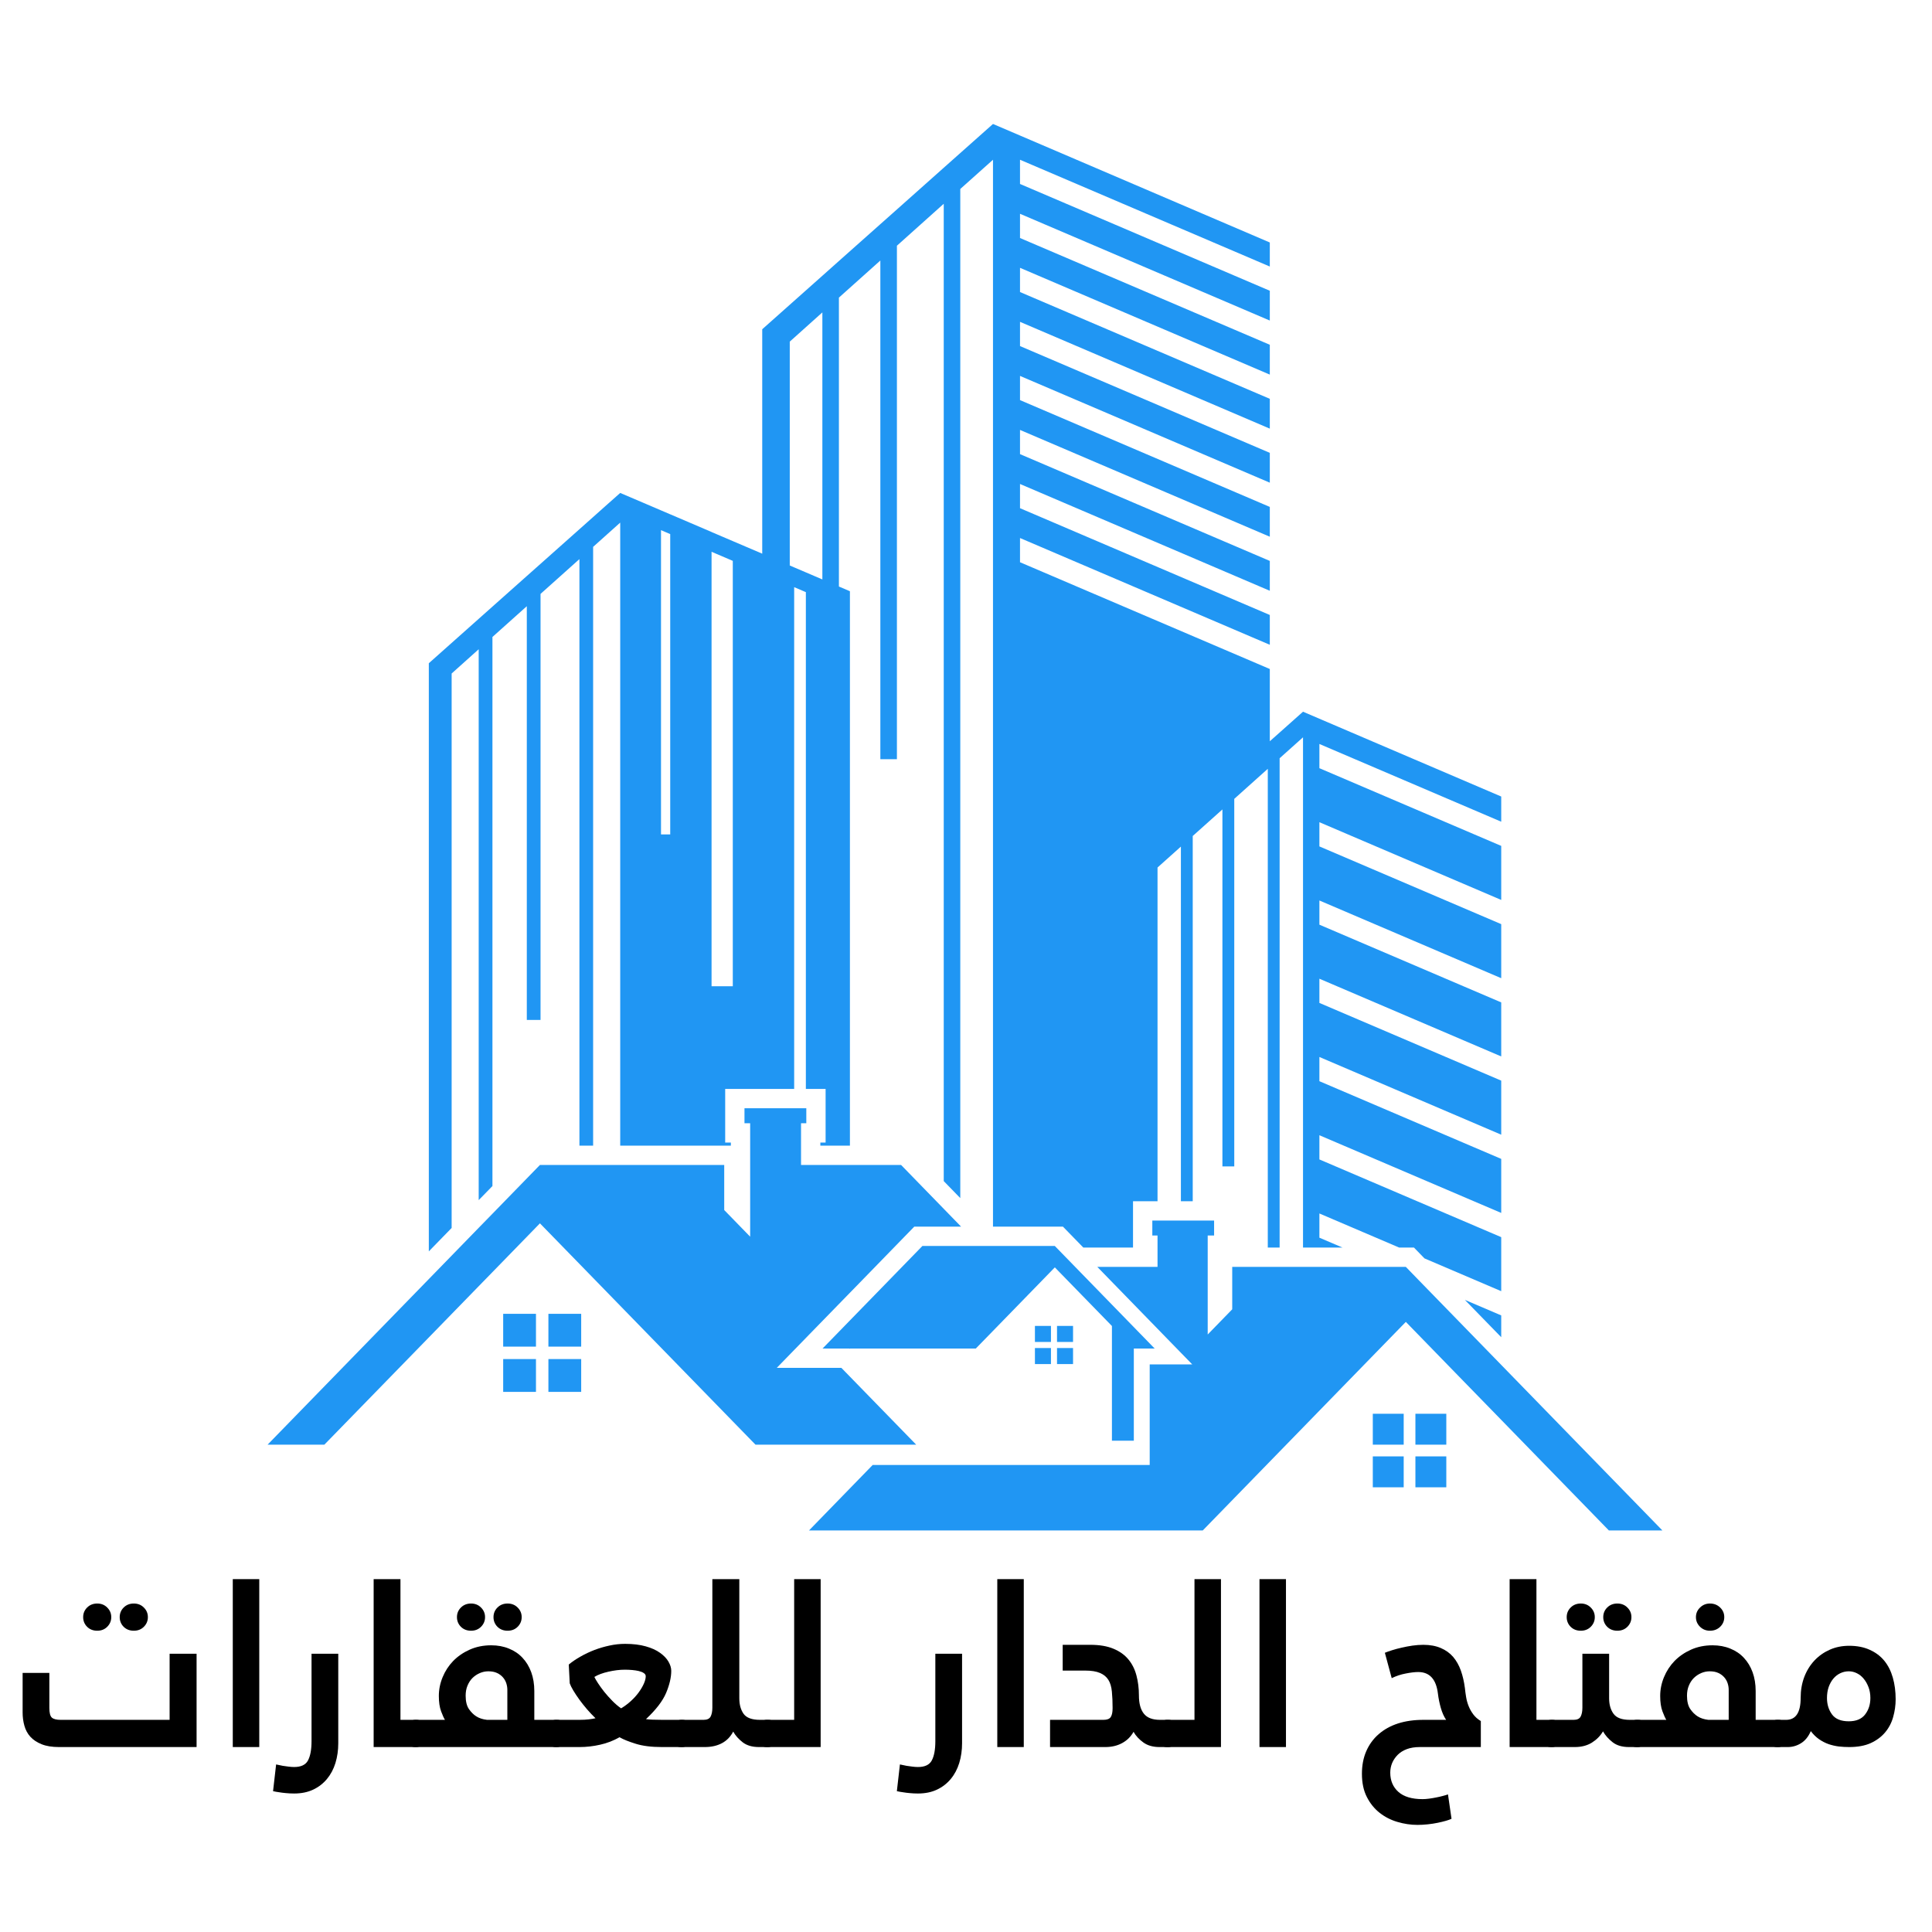 <svg xmlns="http://www.w3.org/2000/svg" xmlns:xlink="http://www.w3.org/1999/xlink" width="500" zoomAndPan="magnify" viewBox="0 0 375 375" height="500" preserveAspectRatio="xMidYMid meet" version="1.0"><defs><g/><clipPath id="015ed32997"><path d="M 83 24.062 L 292 24.062 L 292 251 L 83 251 Z M 83 24.062 " clip-rule="nonzero"/></clipPath><clipPath id="86f89d7344"><path d="M 51.945 215 L 187 215 L 187 281 L 51.945 281 Z M 51.945 215 " clip-rule="nonzero"/></clipPath><clipPath id="bc20eac517"><path d="M 157 236 L 322.695 236 L 322.695 297.062 L 157 297.062 Z M 157 236 " clip-rule="nonzero"/></clipPath></defs><g fill="#000000" fill-opacity="1"><g transform="translate(4.391, 339.102)"><g><path d="M 7.062 0 C 5.719 0 4.594 -0.18 3.688 -0.547 C 2.781 -0.91 2.051 -1.395 1.5 -2 C 0.957 -2.602 0.57 -3.316 0.344 -4.141 C 0.113 -4.961 0 -5.812 0 -6.688 L 0 -14.391 L 5.188 -14.391 L 5.188 -7.594 C 5.188 -6.625 5.352 -5.992 5.688 -5.703 C 6.02 -5.422 6.582 -5.281 7.375 -5.281 L 28.531 -5.281 L 28.531 -18.109 L 33.766 -18.109 L 33.766 0 Z M 11.75 -25.219 C 11.75 -25.945 12.004 -26.566 12.516 -27.078 C 13.035 -27.598 13.691 -27.859 14.484 -27.859 C 15.266 -27.859 15.91 -27.598 16.422 -27.078 C 16.941 -26.566 17.203 -25.945 17.203 -25.219 C 17.203 -24.488 16.941 -23.863 16.422 -23.344 C 15.91 -22.832 15.266 -22.578 14.484 -22.578 C 13.691 -22.578 13.035 -22.832 12.516 -23.344 C 12.004 -23.863 11.75 -24.488 11.75 -25.219 Z M 18.844 -25.219 C 18.844 -25.945 19.098 -26.566 19.609 -27.078 C 20.129 -27.598 20.785 -27.859 21.578 -27.859 C 22.367 -27.859 23.02 -27.598 23.531 -27.078 C 24.051 -26.566 24.312 -25.945 24.312 -25.219 C 24.312 -24.488 24.051 -23.863 23.531 -23.344 C 23.02 -22.832 22.367 -22.578 21.578 -22.578 C 20.785 -22.578 20.129 -22.832 19.609 -23.344 C 19.098 -23.863 18.844 -24.488 18.844 -25.219 Z M 18.844 -25.219 "/></g></g></g><g fill="#000000" fill-opacity="1"><g transform="translate(41.808, 339.102)"><g><path d="M 3.375 -32.594 L 8.516 -32.594 L 8.516 0 L 3.375 0 Z M 3.375 -32.594 "/></g></g></g><g fill="#000000" fill-opacity="1"><g transform="translate(53.688, 339.102)"><g><path d="M 11.969 -0.734 C 11.969 0.629 11.785 1.906 11.422 3.094 C 11.055 4.281 10.508 5.312 9.781 6.188 C 9.051 7.07 8.156 7.766 7.094 8.266 C 6.031 8.766 4.801 9.016 3.406 9.016 C 2.832 9.016 2.301 8.988 1.812 8.938 C 1.332 8.895 0.91 8.844 0.547 8.781 C 0.336 8.75 0.133 8.719 -0.062 8.688 C -0.258 8.656 -0.469 8.613 -0.688 8.562 L -0.094 3.375 L 1.188 3.641 C 1.551 3.703 1.926 3.754 2.312 3.797 C 2.707 3.848 3.07 3.875 3.406 3.875 C 4.75 3.875 5.645 3.445 6.094 2.594 C 6.551 1.738 6.781 0.492 6.781 -1.141 L 6.781 -18.109 L 11.969 -18.109 Z M 11.969 -0.734 "/></g></g></g><g fill="#000000" fill-opacity="1"><g transform="translate(69.119, 339.102)"><g><path d="M 3.406 -32.594 L 8.609 -32.594 L 8.609 -5.281 L 11.703 -5.281 C 12.18 -5.281 12.508 -5.156 12.688 -4.906 C 12.875 -4.664 12.969 -4.379 12.969 -4.047 L 12.969 -1.281 C 12.969 -1.031 12.859 -0.754 12.641 -0.453 C 12.43 -0.148 12.117 0 11.703 0 L 3.406 0 Z M 3.406 -32.594 "/></g></g></g><g fill="#000000" fill-opacity="1"><g transform="translate(80.726, 339.102)"><g><path d="M 22.984 -5.281 L 27.406 -5.281 C 27.883 -5.281 28.207 -5.156 28.375 -4.906 C 28.539 -4.664 28.625 -4.379 28.625 -4.047 L 28.625 -1.281 C 28.625 -1.031 28.523 -0.754 28.328 -0.453 C 28.129 -0.148 27.82 0 27.406 0 L -0.141 0 C -0.617 0 -0.941 -0.117 -1.109 -0.359 C -1.273 -0.609 -1.359 -0.883 -1.359 -1.188 L -1.359 -3.875 C -1.359 -4.207 -1.258 -4.523 -1.062 -4.828 C -0.875 -5.129 -0.566 -5.281 -0.141 -5.281 L 5.641 -5.281 C 5.43 -5.613 5.18 -6.164 4.891 -6.938 C 4.598 -7.719 4.453 -8.711 4.453 -9.922 C 4.453 -11.16 4.695 -12.375 5.188 -13.562 C 5.676 -14.75 6.359 -15.797 7.234 -16.703 C 8.117 -17.609 9.188 -18.344 10.438 -18.906 C 11.695 -19.469 13.086 -19.75 14.609 -19.75 C 15.879 -19.75 17.031 -19.535 18.062 -19.109 C 19.102 -18.691 19.984 -18.094 20.703 -17.312 C 21.43 -16.539 21.992 -15.609 22.391 -14.516 C 22.785 -13.422 22.984 -12.207 22.984 -10.875 Z M 17.75 -5.281 L 17.75 -11.109 C 17.75 -11.535 17.68 -11.957 17.547 -12.375 C 17.41 -12.801 17.191 -13.188 16.891 -13.531 C 16.586 -13.883 16.207 -14.164 15.75 -14.375 C 15.289 -14.594 14.727 -14.703 14.062 -14.703 C 13.488 -14.703 12.938 -14.586 12.406 -14.359 C 11.875 -14.129 11.398 -13.812 10.984 -13.406 C 10.578 -13 10.254 -12.504 10.016 -11.922 C 9.773 -11.348 9.656 -10.695 9.656 -9.969 C 9.656 -8.875 9.863 -8.016 10.281 -7.391 C 10.707 -6.773 11.18 -6.301 11.703 -5.969 C 12.273 -5.602 12.973 -5.375 13.797 -5.281 Z M 7.969 -25.219 C 7.969 -25.945 8.223 -26.566 8.734 -27.078 C 9.254 -27.598 9.91 -27.859 10.703 -27.859 C 11.484 -27.859 12.129 -27.598 12.641 -27.078 C 13.16 -26.566 13.422 -25.945 13.422 -25.219 C 13.422 -24.488 13.16 -23.863 12.641 -23.344 C 12.129 -22.832 11.484 -22.578 10.703 -22.578 C 9.91 -22.578 9.254 -22.832 8.734 -23.344 C 8.223 -23.863 7.969 -24.488 7.969 -25.219 Z M 15.062 -25.219 C 15.062 -25.945 15.316 -26.566 15.828 -27.078 C 16.348 -27.598 17.004 -27.859 17.797 -27.859 C 18.586 -27.859 19.238 -27.598 19.75 -27.078 C 20.27 -26.566 20.531 -25.945 20.531 -25.219 C 20.531 -24.488 20.27 -23.863 19.75 -23.344 C 19.238 -22.832 18.586 -22.578 17.797 -22.578 C 17.004 -22.578 16.348 -22.832 15.828 -23.344 C 15.316 -23.863 15.062 -24.488 15.062 -25.219 Z M 15.062 -25.219 "/></g></g></g><g fill="#000000" fill-opacity="1"><g transform="translate(107.992, 339.102)"><g><path d="M 13.297 -15.016 C 12.285 -15.016 11.219 -14.883 10.094 -14.625 C 8.977 -14.375 8.07 -14.035 7.375 -13.609 C 7.5 -13.336 7.727 -12.941 8.062 -12.422 C 8.395 -11.91 8.801 -11.348 9.281 -10.734 C 9.77 -10.129 10.297 -9.539 10.859 -8.969 C 11.422 -8.395 11.988 -7.91 12.562 -7.516 C 13.227 -7.91 13.859 -8.379 14.453 -8.922 C 15.047 -9.461 15.551 -10.02 15.969 -10.594 C 16.395 -11.176 16.727 -11.738 16.969 -12.281 C 17.219 -12.832 17.344 -13.32 17.344 -13.75 C 17.344 -13.988 17.219 -14.191 16.969 -14.359 C 16.727 -14.523 16.41 -14.656 16.016 -14.75 C 15.629 -14.844 15.195 -14.91 14.719 -14.953 C 14.25 -14.992 13.773 -15.016 13.297 -15.016 Z M -0.141 0 C -0.586 0 -0.898 -0.117 -1.078 -0.359 C -1.266 -0.609 -1.359 -0.883 -1.359 -1.188 L -1.359 -3.875 C -1.359 -4.207 -1.258 -4.523 -1.062 -4.828 C -0.875 -5.129 -0.566 -5.281 -0.141 -5.281 L 4.5 -5.281 C 5.164 -5.281 5.758 -5.312 6.281 -5.375 C 6.801 -5.438 7.238 -5.508 7.594 -5.594 C 7.051 -6.113 6.504 -6.691 5.953 -7.328 C 5.41 -7.961 4.91 -8.594 4.453 -9.219 C 4.004 -9.844 3.613 -10.43 3.281 -10.984 C 2.945 -11.547 2.719 -12.008 2.594 -12.375 L 2.406 -16.016 C 3.07 -16.566 3.832 -17.082 4.688 -17.562 C 5.539 -18.051 6.441 -18.477 7.391 -18.844 C 8.348 -19.207 9.328 -19.492 10.328 -19.703 C 11.328 -19.922 12.332 -20.031 13.344 -20.031 C 14.883 -20.031 16.219 -19.867 17.344 -19.547 C 18.469 -19.234 19.391 -18.816 20.109 -18.297 C 20.836 -17.785 21.383 -17.219 21.75 -16.594 C 22.113 -15.969 22.297 -15.367 22.297 -14.797 C 22.297 -13.516 21.961 -12.082 21.297 -10.5 C 20.629 -8.926 19.328 -7.234 17.391 -5.422 C 18.023 -5.328 19.086 -5.281 20.578 -5.281 L 24.438 -5.281 C 24.926 -5.281 25.258 -5.156 25.438 -4.906 C 25.625 -4.664 25.719 -4.379 25.719 -4.047 L 25.719 -1.281 C 25.719 -1.031 25.617 -0.754 25.422 -0.453 C 25.223 -0.148 24.895 0 24.438 0 L 20.484 0 C 18.453 0 16.754 -0.211 15.391 -0.641 C 14.023 -1.066 12.977 -1.488 12.25 -1.906 C 11.094 -1.238 9.836 -0.754 8.484 -0.453 C 7.141 -0.148 5.812 0 4.5 0 Z M -0.141 0 "/></g></g></g><g fill="#000000" fill-opacity="1"><g transform="translate(132.345, 339.102)"><g><path d="M -0.141 0 C -0.648 0 -0.977 -0.117 -1.125 -0.359 C -1.281 -0.609 -1.359 -0.883 -1.359 -1.188 L -1.359 -3.875 C -1.359 -4.207 -1.258 -4.523 -1.062 -4.828 C -0.875 -5.129 -0.566 -5.281 -0.141 -5.281 L 4.234 -5.281 C 4.898 -5.281 5.348 -5.488 5.578 -5.906 C 5.805 -6.332 5.922 -6.91 5.922 -7.641 L 5.922 -32.594 L 11.156 -32.594 L 11.156 -9.469 C 11.156 -8.25 11.43 -7.242 11.984 -6.453 C 12.547 -5.672 13.602 -5.281 15.156 -5.281 L 16.75 -5.281 C 17.27 -5.281 17.602 -5.156 17.75 -4.906 C 17.906 -4.664 17.984 -4.379 17.984 -4.047 L 17.984 -1.281 C 17.984 -1.031 17.883 -0.754 17.688 -0.453 C 17.488 -0.148 17.176 0 16.75 0 L 14.969 0 C 13.664 0 12.613 -0.305 11.812 -0.922 C 11.008 -1.547 10.395 -2.238 9.969 -3 C 9.445 -2 8.719 -1.25 7.781 -0.75 C 6.844 -0.25 5.734 0 4.453 0 Z M -0.141 0 "/></g></g></g><g fill="#000000" fill-opacity="1"><g transform="translate(148.959, 339.102)"><g><path d="M -0.188 0 C -0.633 0 -0.941 -0.117 -1.109 -0.359 C -1.273 -0.609 -1.359 -0.883 -1.359 -1.188 L -1.359 -3.875 C -1.359 -4.207 -1.266 -4.523 -1.078 -4.828 C -0.898 -5.129 -0.602 -5.281 -0.188 -5.281 L 5.188 -5.281 L 5.188 -32.594 L 10.328 -32.594 L 10.328 0 Z M -0.188 0 "/></g></g></g><g fill="#000000" fill-opacity="1"><g transform="translate(163.389, 339.102)"><g/></g></g><g fill="#000000" fill-opacity="1"><g transform="translate(174.768, 339.102)"><g><path d="M 11.969 -0.734 C 11.969 0.629 11.785 1.906 11.422 3.094 C 11.055 4.281 10.508 5.312 9.781 6.188 C 9.051 7.07 8.156 7.766 7.094 8.266 C 6.031 8.766 4.801 9.016 3.406 9.016 C 2.832 9.016 2.301 8.988 1.812 8.938 C 1.332 8.895 0.91 8.844 0.547 8.781 C 0.336 8.75 0.133 8.719 -0.062 8.688 C -0.258 8.656 -0.469 8.613 -0.688 8.562 L -0.094 3.375 L 1.188 3.641 C 1.551 3.703 1.926 3.754 2.312 3.797 C 2.707 3.848 3.07 3.875 3.406 3.875 C 4.75 3.875 5.645 3.445 6.094 2.594 C 6.551 1.738 6.781 0.492 6.781 -1.141 L 6.781 -18.109 L 11.969 -18.109 Z M 11.969 -0.734 "/></g></g></g><g fill="#000000" fill-opacity="1"><g transform="translate(190.199, 339.102)"><g><path d="M 3.375 -32.594 L 8.516 -32.594 L 8.516 0 L 3.375 0 Z M 3.375 -32.594 "/></g></g></g><g fill="#000000" fill-opacity="1"><g transform="translate(202.08, 339.102)"><g><path d="M 22.984 0 C 21.711 0 20.664 -0.297 19.844 -0.891 C 19.02 -1.484 18.383 -2.172 17.938 -2.953 C 17.414 -2.016 16.676 -1.285 15.719 -0.766 C 14.77 -0.254 13.688 0 12.469 0 L 1.734 0 L 1.734 -5.281 L 12.109 -5.281 C 12.805 -5.281 13.273 -5.461 13.516 -5.828 C 13.754 -6.191 13.875 -6.77 13.875 -7.562 C 13.875 -8.77 13.828 -9.836 13.734 -10.766 C 13.648 -11.691 13.426 -12.445 13.062 -13.031 C 12.695 -13.625 12.156 -14.07 11.438 -14.375 C 10.727 -14.688 9.754 -14.844 8.516 -14.844 L 4.188 -14.844 L 4.188 -19.844 L 9.562 -19.844 C 11.32 -19.844 12.805 -19.594 14.016 -19.094 C 15.234 -18.594 16.207 -17.898 16.938 -17.016 C 17.664 -16.141 18.188 -15.102 18.5 -13.906 C 18.82 -12.707 18.984 -11.41 18.984 -10.016 C 18.984 -8.461 19.301 -7.285 19.938 -6.484 C 20.57 -5.68 21.617 -5.281 23.078 -5.281 L 24.719 -5.281 C 25.164 -5.281 25.477 -5.156 25.656 -4.906 C 25.844 -4.664 25.938 -4.379 25.938 -4.047 L 25.938 -1.281 C 25.938 -1.031 25.836 -0.754 25.641 -0.453 C 25.453 -0.148 25.145 0 24.719 0 Z M 22.984 0 "/></g></g></g><g fill="#000000" fill-opacity="1"><g transform="translate(226.66, 339.102)"><g><path d="M -0.188 0 C -0.633 0 -0.941 -0.117 -1.109 -0.359 C -1.273 -0.609 -1.359 -0.883 -1.359 -1.188 L -1.359 -3.875 C -1.359 -4.207 -1.266 -4.523 -1.078 -4.828 C -0.898 -5.129 -0.602 -5.281 -0.188 -5.281 L 5.188 -5.281 L 5.188 -32.594 L 10.328 -32.594 L 10.328 0 Z M -0.188 0 "/></g></g></g><g fill="#000000" fill-opacity="1"><g transform="translate(241.089, 339.102)"><g><path d="M 3.375 -32.594 L 8.516 -32.594 L 8.516 0 L 3.375 0 Z M 3.375 -32.594 "/></g></g></g><g fill="#000000" fill-opacity="1"><g transform="translate(252.97, 339.102)"><g/></g></g><g fill="#000000" fill-opacity="1"><g transform="translate(264.349, 339.102)"><g><path d="M 11.25 0 C 10.27 0 9.422 0.133 8.703 0.406 C 7.992 0.676 7.406 1.047 6.938 1.516 C 6.469 1.992 6.109 2.523 5.859 3.109 C 5.617 3.703 5.5 4.32 5.5 4.969 C 5.5 6.508 6.02 7.75 7.062 8.688 C 8.113 9.633 9.688 10.109 11.781 10.109 C 12.145 10.109 12.562 10.078 13.031 10.016 C 13.508 9.953 13.973 9.875 14.422 9.781 C 14.879 9.695 15.312 9.598 15.719 9.484 C 16.133 9.379 16.461 9.281 16.703 9.188 L 17.391 13.922 C 17.141 14.047 16.781 14.176 16.312 14.312 C 15.844 14.445 15.305 14.578 14.703 14.703 C 14.098 14.828 13.453 14.926 12.766 15 C 12.086 15.07 11.426 15.109 10.781 15.109 C 9.477 15.109 8.18 14.914 6.891 14.531 C 5.609 14.156 4.457 13.566 3.438 12.766 C 2.414 11.961 1.586 10.938 0.953 9.688 C 0.316 8.445 0 6.945 0 5.188 C 0 3.551 0.281 2.086 0.844 0.797 C 1.406 -0.492 2.207 -1.594 3.25 -2.5 C 4.301 -3.414 5.551 -4.109 7 -4.578 C 8.457 -5.047 10.098 -5.281 11.922 -5.281 L 16.344 -5.281 C 15.914 -5.914 15.57 -6.688 15.312 -7.594 C 15.051 -8.508 14.863 -9.438 14.75 -10.375 C 14.414 -13.164 13.141 -14.562 10.922 -14.562 C 10.285 -14.562 9.488 -14.469 8.531 -14.281 C 7.57 -14.102 6.656 -13.801 5.781 -13.375 L 4.453 -18.297 C 4.816 -18.453 5.285 -18.617 5.859 -18.797 C 6.441 -18.984 7.066 -19.148 7.734 -19.297 C 8.398 -19.453 9.086 -19.582 9.797 -19.688 C 10.516 -19.789 11.223 -19.844 11.922 -19.844 C 13.223 -19.844 14.352 -19.633 15.312 -19.219 C 16.27 -18.812 17.066 -18.238 17.703 -17.5 C 18.336 -16.758 18.836 -15.875 19.203 -14.844 C 19.566 -13.812 19.828 -12.688 19.984 -11.469 C 20.047 -10.863 20.129 -10.254 20.234 -9.641 C 20.336 -9.035 20.504 -8.453 20.734 -7.891 C 20.961 -7.336 21.258 -6.816 21.625 -6.328 C 21.988 -5.836 22.473 -5.41 23.078 -5.047 L 23.078 0 Z M 11.25 0 "/></g></g></g><g fill="#000000" fill-opacity="1"><g transform="translate(289.612, 339.102)"><g><path d="M 3.406 -32.594 L 8.609 -32.594 L 8.609 -5.281 L 11.703 -5.281 C 12.18 -5.281 12.508 -5.156 12.688 -4.906 C 12.875 -4.664 12.969 -4.379 12.969 -4.047 L 12.969 -1.281 C 12.969 -1.031 12.859 -0.754 12.641 -0.453 C 12.43 -0.148 12.117 0 11.703 0 L 3.406 0 Z M 3.406 -32.594 "/></g></g></g><g fill="#000000" fill-opacity="1"><g transform="translate(301.22, 339.102)"><g><path d="M -0.141 0 C -0.648 0 -0.977 -0.117 -1.125 -0.359 C -1.281 -0.609 -1.359 -0.883 -1.359 -1.188 L -1.359 -3.875 C -1.359 -4.207 -1.258 -4.523 -1.062 -4.828 C -0.875 -5.129 -0.566 -5.281 -0.141 -5.281 L 4.234 -5.281 C 4.898 -5.281 5.348 -5.488 5.578 -5.906 C 5.805 -6.332 5.922 -6.91 5.922 -7.641 L 5.922 -18.109 L 11.109 -18.109 L 11.109 -9.469 C 11.109 -8.25 11.395 -7.242 11.969 -6.453 C 12.539 -5.672 13.586 -5.281 15.109 -5.281 L 16.703 -5.281 C 17.223 -5.281 17.555 -5.156 17.703 -4.906 C 17.859 -4.664 17.938 -4.379 17.938 -4.047 L 17.938 -1.281 C 17.938 -1.031 17.836 -0.754 17.641 -0.453 C 17.441 -0.148 17.129 0 16.703 0 L 14.969 0 C 13.633 0 12.566 -0.316 11.766 -0.953 C 10.961 -1.586 10.348 -2.285 9.922 -3.047 C 9.41 -2.172 8.691 -1.441 7.766 -0.859 C 6.836 -0.285 5.734 0 4.453 0 Z M 2.875 -25.219 C 2.875 -25.945 3.129 -26.566 3.641 -27.078 C 4.16 -27.598 4.816 -27.859 5.609 -27.859 C 6.391 -27.859 7.035 -27.598 7.547 -27.078 C 8.066 -26.566 8.328 -25.945 8.328 -25.219 C 8.328 -24.488 8.066 -23.863 7.547 -23.344 C 7.035 -22.832 6.391 -22.578 5.609 -22.578 C 4.816 -22.578 4.16 -22.832 3.641 -23.344 C 3.129 -23.863 2.875 -24.488 2.875 -25.219 Z M 9.969 -25.219 C 9.969 -25.945 10.223 -26.566 10.734 -27.078 C 11.254 -27.598 11.91 -27.859 12.703 -27.859 C 13.492 -27.859 14.145 -27.598 14.656 -27.078 C 15.176 -26.566 15.438 -25.945 15.438 -25.219 C 15.438 -24.488 15.176 -23.863 14.656 -23.344 C 14.145 -22.832 13.492 -22.578 12.703 -22.578 C 11.91 -22.578 11.254 -22.832 10.734 -23.344 C 10.223 -23.863 9.969 -24.488 9.969 -25.219 Z M 9.969 -25.219 "/></g></g></g><g fill="#000000" fill-opacity="1"><g transform="translate(317.789, 339.102)"><g><path d="M 22.984 -5.281 L 27.406 -5.281 C 27.883 -5.281 28.207 -5.156 28.375 -4.906 C 28.539 -4.664 28.625 -4.379 28.625 -4.047 L 28.625 -1.281 C 28.625 -1.031 28.523 -0.754 28.328 -0.453 C 28.129 -0.148 27.82 0 27.406 0 L -0.141 0 C -0.617 0 -0.941 -0.117 -1.109 -0.359 C -1.273 -0.609 -1.359 -0.883 -1.359 -1.188 L -1.359 -3.875 C -1.359 -4.207 -1.258 -4.523 -1.062 -4.828 C -0.875 -5.129 -0.566 -5.281 -0.141 -5.281 L 5.641 -5.281 C 5.43 -5.613 5.18 -6.164 4.891 -6.938 C 4.598 -7.719 4.453 -8.711 4.453 -9.922 C 4.453 -11.16 4.695 -12.375 5.188 -13.562 C 5.676 -14.75 6.359 -15.797 7.234 -16.703 C 8.117 -17.609 9.188 -18.344 10.438 -18.906 C 11.695 -19.469 13.086 -19.75 14.609 -19.75 C 15.879 -19.75 17.031 -19.535 18.062 -19.109 C 19.102 -18.691 19.984 -18.094 20.703 -17.312 C 21.43 -16.539 21.992 -15.609 22.391 -14.516 C 22.785 -13.422 22.984 -12.207 22.984 -10.875 Z M 17.75 -5.281 L 17.75 -11.109 C 17.75 -11.535 17.68 -11.957 17.547 -12.375 C 17.41 -12.801 17.191 -13.188 16.891 -13.531 C 16.586 -13.883 16.207 -14.164 15.75 -14.375 C 15.289 -14.594 14.727 -14.703 14.062 -14.703 C 13.488 -14.703 12.938 -14.586 12.406 -14.359 C 11.875 -14.129 11.398 -13.812 10.984 -13.406 C 10.578 -13 10.254 -12.504 10.016 -11.922 C 9.773 -11.348 9.656 -10.695 9.656 -9.969 C 9.656 -8.875 9.863 -8.016 10.281 -7.391 C 10.707 -6.773 11.18 -6.301 11.703 -5.969 C 12.273 -5.602 12.973 -5.375 13.797 -5.281 Z M 11.391 -25.219 C 11.391 -25.945 11.656 -26.566 12.188 -27.078 C 12.719 -27.598 13.359 -27.859 14.109 -27.859 C 14.898 -27.859 15.562 -27.598 16.094 -27.078 C 16.625 -26.566 16.891 -25.945 16.891 -25.219 C 16.891 -24.488 16.625 -23.863 16.094 -23.344 C 15.562 -22.832 14.898 -22.578 14.109 -22.578 C 13.359 -22.578 12.719 -22.832 12.188 -23.344 C 11.656 -23.863 11.391 -24.488 11.391 -25.219 Z M 11.391 -25.219 "/></g></g></g><g fill="#000000" fill-opacity="1"><g transform="translate(345.054, 339.102)"><g><path d="M 13.797 -5 C 15.223 -5 16.273 -5.438 16.953 -6.312 C 17.641 -7.195 17.984 -8.266 17.984 -9.516 C 17.984 -10.305 17.859 -11.02 17.609 -11.656 C 17.367 -12.289 17.055 -12.832 16.672 -13.281 C 16.297 -13.738 15.859 -14.086 15.359 -14.328 C 14.859 -14.578 14.336 -14.703 13.797 -14.703 C 13.211 -14.703 12.66 -14.578 12.141 -14.328 C 11.629 -14.086 11.18 -13.738 10.797 -13.281 C 10.422 -12.832 10.117 -12.289 9.891 -11.656 C 9.672 -11.02 9.562 -10.305 9.562 -9.516 C 9.562 -8.297 9.883 -7.238 10.531 -6.344 C 11.188 -5.445 12.273 -5 13.797 -5 Z M -0.141 0 C -0.586 0 -0.898 -0.117 -1.078 -0.359 C -1.266 -0.609 -1.359 -0.883 -1.359 -1.188 L -1.359 -3.875 C -1.359 -4.207 -1.258 -4.523 -1.062 -4.828 C -0.875 -5.129 -0.566 -5.281 -0.141 -5.281 L 1.641 -5.281 C 3.516 -5.281 4.453 -6.707 4.453 -9.562 C 4.453 -11.02 4.688 -12.367 5.156 -13.609 C 5.633 -14.848 6.297 -15.914 7.141 -16.812 C 7.992 -17.707 8.988 -18.406 10.125 -18.906 C 11.258 -19.406 12.508 -19.656 13.875 -19.656 C 15.395 -19.656 16.723 -19.395 17.859 -18.875 C 19.004 -18.363 19.945 -17.656 20.688 -16.75 C 21.426 -15.844 21.977 -14.75 22.344 -13.469 C 22.707 -12.195 22.891 -10.801 22.891 -9.281 C 22.891 -8.102 22.727 -6.953 22.406 -5.828 C 22.094 -4.703 21.57 -3.707 20.844 -2.844 C 20.113 -1.977 19.18 -1.285 18.047 -0.766 C 16.91 -0.254 15.52 0 13.875 0 C 13.207 0 12.539 -0.035 11.875 -0.109 C 11.207 -0.191 10.547 -0.344 9.891 -0.562 C 9.242 -0.789 8.625 -1.109 8.031 -1.516 C 7.438 -1.93 6.898 -2.457 6.422 -3.094 C 5.961 -2.031 5.332 -1.25 4.531 -0.75 C 3.727 -0.25 2.867 0 1.953 0 Z M -0.141 0 "/></g></g></g><path fill="#2096f3" d="M 274.73 280.41 L 280.727 280.41 L 280.727 274.41 L 274.73 274.41 L 274.73 280.41 " fill-opacity="1" fill-rule="nonzero"/><path fill="#2096f3" d="M 266.461 280.41 L 272.457 280.41 L 272.457 274.41 L 266.461 274.41 L 266.461 280.41 " fill-opacity="1" fill-rule="nonzero"/><path fill="#2096f3" d="M 274.73 288.684 L 280.727 288.684 L 280.727 282.684 L 274.73 282.684 L 274.73 288.684 " fill-opacity="1" fill-rule="nonzero"/><path fill="#2096f3" d="M 266.461 288.684 L 272.457 288.684 L 272.457 282.684 L 266.461 282.684 L 266.461 288.684 " fill-opacity="1" fill-rule="nonzero"/><path fill="#2096f3" d="M 291.387 255.32 L 284.328 252.305 L 291.387 259.551 Z M 291.387 255.32 " fill-opacity="1" fill-rule="nonzero"/><g clip-path="url(#015ed32997)"><path fill="#2096f3" d="M 130.09 103.668 L 130.09 161.965 L 128.301 161.965 L 128.301 102.902 Z M 142.234 108.863 L 142.234 191.426 L 138.113 191.426 L 138.113 107.102 Z M 153.293 66.309 L 159.621 60.637 L 159.621 112.469 L 156.418 111.098 L 154.148 110.129 L 153.293 109.758 Z M 87.664 130.727 L 92.914 126.02 L 92.914 232.945 L 95.582 230.211 L 95.582 123.637 L 102.254 117.664 L 102.254 197.969 L 104.918 197.969 L 104.918 115.277 L 112.465 108.523 L 112.465 222.367 L 115.125 222.367 L 115.125 106.148 L 120.383 101.438 L 120.383 222.367 L 141.859 222.367 L 141.859 221.77 L 140.758 221.77 L 140.758 211.363 L 154.148 211.363 L 154.148 113.965 L 156.418 114.934 L 156.418 211.363 L 160.25 211.363 L 160.25 221.77 L 159.23 221.77 L 159.23 222.367 L 164.969 222.367 L 164.969 114.758 L 162.832 113.844 L 162.832 57.766 L 170.875 50.566 L 170.875 147.359 L 174.09 147.359 L 174.09 47.695 L 183.18 39.551 L 183.18 229.25 L 186.391 232.551 L 186.391 36.68 L 192.738 31.008 L 192.738 238.094 L 206.32 238.094 L 207.426 239.227 L 210.273 242.152 L 219.918 242.152 L 219.918 233.156 L 224.676 233.156 L 224.676 168.383 L 229.211 164.324 L 229.211 233.156 L 231.508 233.156 L 231.508 162.266 L 237.27 157.109 L 237.27 226.398 L 239.57 226.398 L 239.57 155.059 L 246.078 149.227 L 246.078 242.152 L 248.375 242.152 L 248.375 147.176 L 252.914 143.113 L 252.914 242.152 L 260.582 242.152 L 256.094 240.234 L 256.094 235.535 L 271.578 242.152 L 274.449 242.152 L 275.555 243.289 L 276.492 244.254 L 291.387 250.617 L 291.387 240.129 L 256.094 225.047 L 256.094 220.348 L 291.387 235.43 L 291.387 224.941 L 256.094 209.859 L 256.094 205.16 L 291.387 220.242 L 291.387 209.75 L 256.094 194.668 L 256.094 189.969 L 291.387 205.055 L 291.387 194.566 L 256.094 179.48 L 256.094 174.785 L 291.387 189.867 L 291.387 179.375 L 256.094 164.289 L 256.094 159.59 L 291.387 174.676 L 291.387 164.188 L 256.094 149.105 L 256.094 144.406 L 291.387 159.492 L 291.387 154.605 L 256.668 139.75 L 252.914 138.141 L 248.375 142.184 L 246.469 143.875 L 246.469 129.852 L 197.984 109.129 L 197.984 104.43 L 246.469 125.152 L 246.469 119.367 L 197.984 98.641 L 197.984 93.941 L 246.469 114.668 L 246.469 108.875 L 197.984 88.148 L 197.984 83.449 L 246.469 104.176 L 246.469 98.391 L 197.984 77.66 L 197.984 72.965 L 246.469 93.688 L 246.469 87.898 L 197.984 67.172 L 197.984 62.469 L 246.469 83.199 L 246.469 77.41 L 197.984 56.684 L 197.984 51.984 L 246.469 72.711 L 246.469 66.918 L 197.984 46.199 L 197.984 41.496 L 246.469 62.219 L 246.469 56.434 L 197.984 35.707 L 197.984 31.008 L 246.469 51.734 L 246.469 47.066 L 197.984 26.305 L 192.738 24.062 L 186.391 29.703 L 183.18 32.559 L 174.09 40.652 L 170.875 43.508 L 162.832 50.66 L 159.621 53.523 L 147.949 63.906 L 147.949 107.469 L 142.234 105.027 L 138.113 103.266 L 138.113 103.258 L 130.09 99.824 L 130.09 99.828 L 128.301 99.062 L 124.742 97.539 L 120.383 95.68 L 117.84 97.934 L 115.125 100.355 L 112.465 102.723 L 104.918 109.438 L 102.254 111.805 L 95.582 117.742 L 92.914 120.117 L 83.234 128.734 L 83.234 242.891 L 87.664 238.344 L 87.664 130.727 " fill-opacity="1" fill-rule="nonzero"/></g><path fill="#2096f3" d="M 97.668 261.379 L 104.031 261.379 L 104.031 255.012 L 97.668 255.012 L 97.668 261.379 " fill-opacity="1" fill-rule="nonzero"/><path fill="#2096f3" d="M 106.445 261.379 L 112.809 261.379 L 112.809 255.012 L 106.445 255.012 L 106.445 261.379 " fill-opacity="1" fill-rule="nonzero"/><path fill="#2096f3" d="M 97.668 270.164 L 104.031 270.164 L 104.031 263.793 L 97.668 263.793 L 97.668 270.164 " fill-opacity="1" fill-rule="nonzero"/><path fill="#2096f3" d="M 106.445 270.164 L 112.809 270.164 L 112.809 263.793 L 106.445 263.793 L 106.445 270.164 " fill-opacity="1" fill-rule="nonzero"/><g clip-path="url(#86f89d7344)"><path fill="#2096f3" d="M 177.828 280.406 L 164.969 267.203 L 163.309 265.5 L 150.773 265.5 L 154.148 262.031 L 156.418 259.703 L 156.973 259.129 L 164.969 250.922 L 166.973 248.867 L 176.352 239.227 L 177.457 238.094 L 186.547 238.094 L 186.391 237.93 L 183.18 234.629 L 174.898 226.117 L 155.48 226.117 L 155.48 218.02 L 156.504 218.02 L 156.504 215.113 L 144.504 215.113 L 144.504 218.02 L 145.605 218.02 L 145.605 240.039 L 140.57 234.867 L 140.57 226.117 L 104.801 226.117 L 95.582 235.586 L 92.914 238.32 L 87.664 243.715 L 83.234 248.266 L 51.941 280.406 L 62.961 280.406 L 83.234 259.598 L 87.664 255.047 L 92.914 249.656 L 95.582 246.918 L 104.801 237.449 L 112.465 245.316 L 115.125 248.047 L 120.383 253.449 L 146.637 280.406 L 177.828 280.406 " fill-opacity="1" fill-rule="nonzero"/></g><path fill="#2096f3" d="M 203.988 257.359 L 200.879 257.359 L 200.879 260.473 L 203.988 260.473 L 203.988 257.359 " fill-opacity="1" fill-rule="nonzero"/><path fill="#2096f3" d="M 200.879 264.766 L 203.988 264.766 L 203.988 261.652 L 200.879 261.652 L 200.879 264.766 " fill-opacity="1" fill-rule="nonzero"/><path fill="#2096f3" d="M 208.277 257.359 L 205.168 257.359 L 205.168 260.473 L 208.277 260.473 L 208.277 257.359 " fill-opacity="1" fill-rule="nonzero"/><path fill="#2096f3" d="M 205.168 264.766 L 208.277 264.766 L 208.277 261.652 L 205.168 261.652 L 205.168 264.766 " fill-opacity="1" fill-rule="nonzero"/><g clip-path="url(#bc20eac517)"><path fill="#2096f3" d="M 291.387 264.922 L 275.371 248.477 L 272.871 245.902 L 239.172 245.902 L 239.172 254.137 L 234.414 259.027 L 234.414 239.812 L 235.656 239.812 L 235.656 236.91 L 223.664 236.91 L 223.664 239.812 L 224.676 239.812 L 224.676 245.902 L 212.988 245.902 L 224.676 257.91 L 226.32 259.602 L 229.211 262.57 L 231.414 264.828 L 223.156 264.828 L 223.156 284.355 L 169.383 284.355 L 164.969 288.891 L 157.023 297.062 L 233.453 297.062 L 246.078 284.094 L 248.375 281.734 L 252.914 277.074 L 258.289 271.551 L 261.523 268.23 L 268.738 260.82 L 271.969 257.504 L 272.871 256.578 L 275.062 258.828 L 282.895 266.879 L 291.387 275.594 L 312.285 297.062 L 322.672 297.062 L 291.387 264.922 " fill-opacity="1" fill-rule="nonzero"/></g><path fill="#2096f3" d="M 220.074 279.637 L 220.074 261.75 L 224.121 261.75 L 208.691 245.902 L 205.039 242.152 L 204.742 241.844 L 179.035 241.844 L 169.656 251.48 L 164.969 256.293 L 159.656 261.75 L 164.887 261.75 L 164.969 261.828 L 164.969 261.75 L 189.402 261.75 L 192.738 258.328 L 199.496 251.387 L 204.742 245.996 L 205.738 247.02 L 215.824 257.375 L 215.824 279.637 L 220.074 279.637 " fill-opacity="1" fill-rule="nonzero"/></svg>